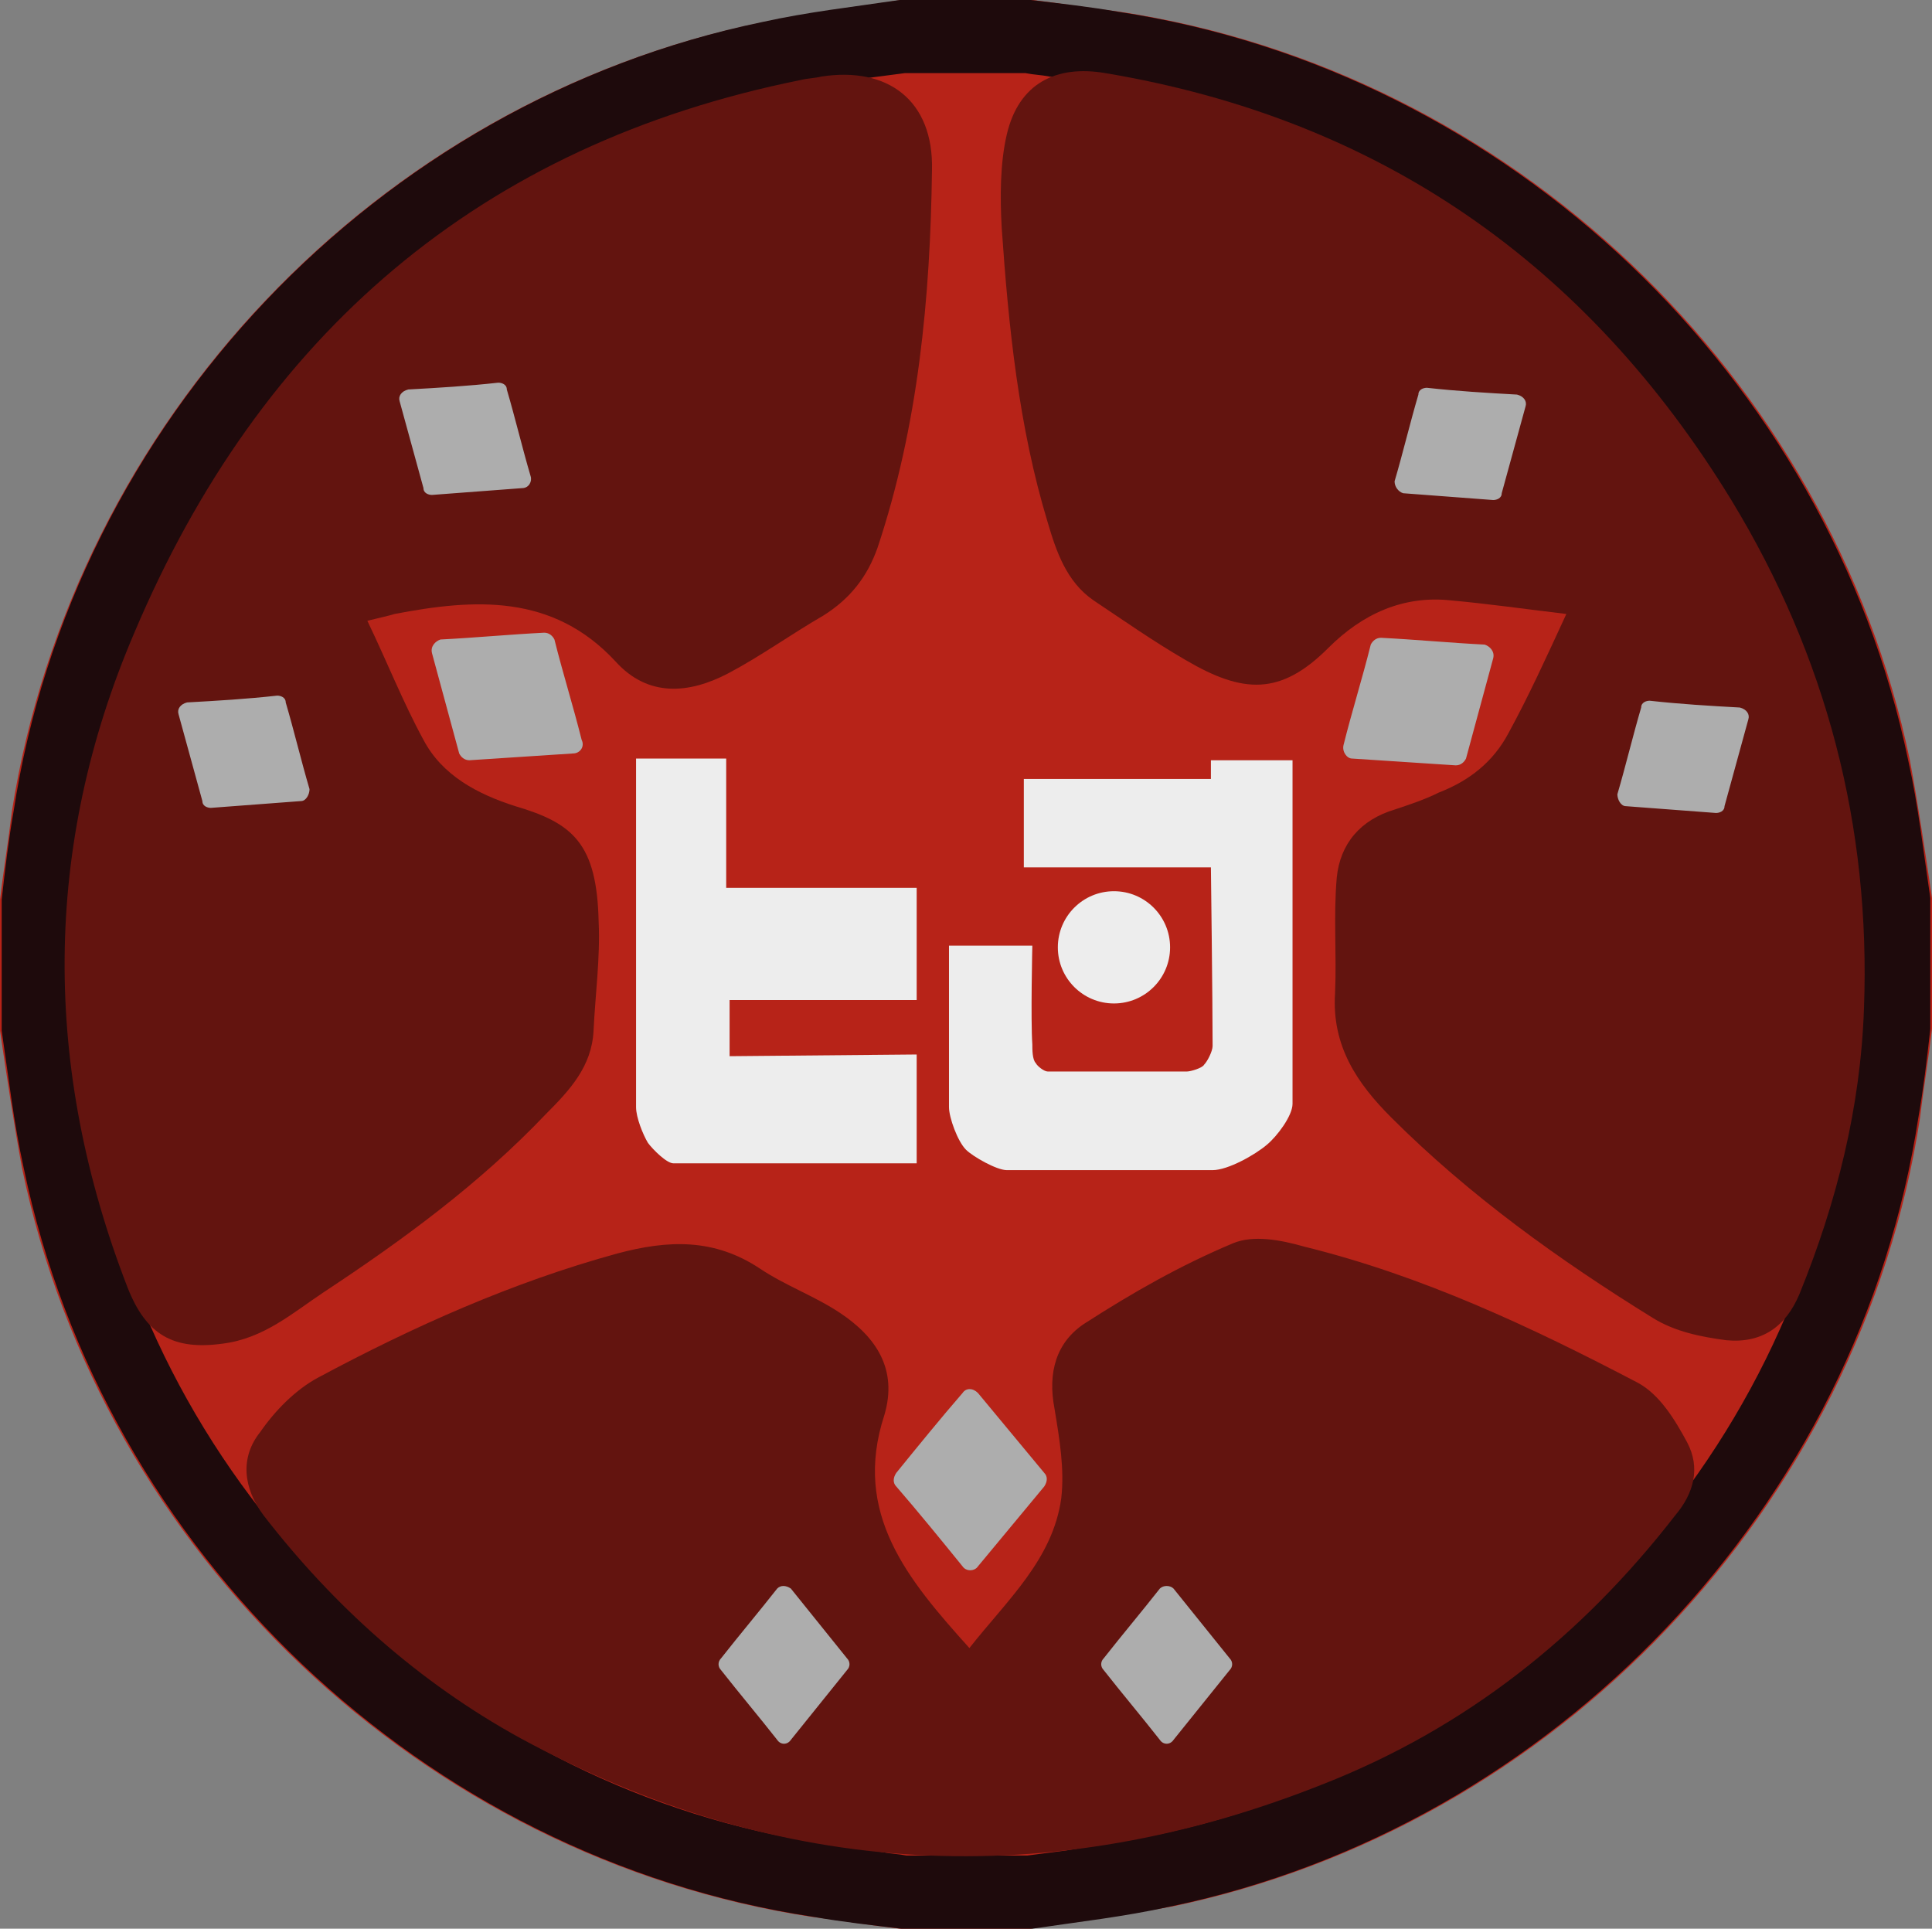 <svg enable-background="new 0 0 113.6 113.4" viewBox="0 0 113.6 113.4" xmlns="http://www.w3.org/2000/svg"><rect x="0" y="0" width="113.6" height="113.4" fill="#808080" stroke="none"/><path d="m60.6 113.4c-2.6 0-5.1 0-7.7 0-1.7-.2-3.5-.5-5.2-.7-22.9-3.5-41.7-21.4-46.4-44-.5-2.7-.9-5.4-1.3-8.1 0-2.6 0-5.1 0-7.7.2-1.7.5-3.5.7-5.2 3.6-22.9 21.5-41.8 44.2-46.4 2.7-.5 5.4-.9 8.1-1.3h7.7c1.7.2 3.5.5 5.2.7 22.9 3.5 41.7 21.4 46.4 44 .5 2.7.9 5.4 1.3 8.1v7.7c-.2 1.7-.5 3.5-.7 5.2-3.5 22.9-21.4 41.7-44 46.4-2.9.5-5.6.8-8.3 1.3z" fill="#b72318"/><path d="m60.3 4.3c.5.1.9.1 1.4.2 1.2.2 2.3.3 3.5.5 10.4 1.6 19.9 6.3 27.7 13.7s13 16.7 15.1 26.9c.3 1.7.6 3.4.9 5.2.1.8.2 1.5.3 2.3v7.1c-.1.5-.1.9-.2 1.4-.2 1.2-.3 2.3-.5 3.5-1.6 10.4-6.3 19.9-13.7 27.7s-16.7 13-26.9 15.1c-1.7.3-3.4.6-5.2.9-.8.1-1.5.2-2.3.3h-7.1c-.5-.1-.9-.1-1.4-.2-1.2-.2-2.3-.3-3.5-.5-10.4-1.6-19.9-6.3-27.7-13.7s-13-16.7-15.1-26.9c-.3-1.7-.6-3.4-.9-5.2-.1-.8-.2-1.5-.3-2.3v-7.1c.1-.5.1-.9.2-1.4.2-1.2.3-2.3.5-3.5 1.6-10.4 6.3-19.9 13.7-27.7s16.7-13 26.9-15.1c1.7-.3 3.4-.6 5.2-.9.8-.1 1.5-.2 2.3-.3zm.3-4.3c-2.6 0-5.1 0-7.7 0-2.7.4-5.4.7-8.1 1.3-22.6 4.7-40.5 23.5-44 46.4-.3 1.7-.5 3.4-.7 5.2v7.7c.4 2.7.7 5.4 1.3 8.1 4.7 22.6 23.5 40.5 46.4 44 1.7.3 3.5.5 5.2.7h7.7c2.7-.4 5.4-.7 8.1-1.3 22.6-4.7 40.5-23.5 44-46.4.3-1.7.5-3.4.7-5.2 0-2.6 0-5.1 0-7.7-.4-2.7-.7-5.4-1.3-8.1-4.7-22.6-23.5-40.5-46.4-44-1.7-.3-3.5-.5-5.2-.7z" fill="#1e0a0c"/><path d="m57 96.9c2.2-2.8 4.9-5.2 5.4-8.8.2-1.7-.1-3.5-.4-5.3-.4-2.1.1-3.9 1.8-5 2.8-1.8 5.6-3.4 8.7-4.7 1.2-.5 2.8-.2 4.2.2 6.9 1.7 13.3 4.7 19.6 8 1.3.7 2.2 2.2 2.9 3.5.8 1.5.4 3-.7 4.3-5.5 7.1-12.3 12.5-20.7 15.8-16.1 6.4-31.9 5.6-47.2-2.7-6-3.3-11-7.8-15.1-13.1-1.2-1.6-1.4-3.4-.2-4.9.9-1.3 2.1-2.5 3.4-3.2 5.6-3 11.4-5.6 17.6-7.3 3-.8 5.7-.9 8.4.9 1.5 1 3.2 1.6 4.7 2.6 2.1 1.4 3.4 3.3 2.6 6-1.9 5.8 1.4 9.7 5 13.7z" fill="#63140f"/><path d="m92.1 36.1c-2.5-.3-4.6-.6-6.8-.8-2.8-.3-5.2.8-7.2 2.8-2.8 2.8-5 2.7-8.4.7-1.9-1.1-3.6-2.3-5.4-3.5-1.6-1.1-2.2-2.9-2.7-4.6-1.7-5.6-2.3-11.5-2.7-17.3-.1-1.8-.1-3.8.3-5.5.7-3 2.9-4.1 5.8-3.6 16.1 2.7 28.3 11.2 36.8 25.1 5.6 9.2 8.2 19.2 7.8 29.9-.2 5.8-1.6 11.4-3.8 16.8-.8 1.9-2.2 2.9-4.3 2.7-1.5-.2-3-.5-4.3-1.3-5.5-3.4-10.8-7.2-15.4-11.8-2-2-3.5-4.2-3.3-7.3.1-2.3-.1-4.5.1-6.8.2-2 1.4-3.4 3.4-4 .9-.3 1.8-.6 2.6-1 1.8-.7 3.2-1.8 4.1-3.5 1.2-2.2 2.2-4.4 3.4-7z" fill="#63140f"/><path d="m21.6 36.5c1.2 2.5 2.1 4.8 3.3 7 1.1 2.1 3.2 3.2 5.4 3.9 3.4 1 4.8 2.2 4.9 6.8.1 2.1-.2 4.3-.3 6.4s-1.4 3.5-2.8 4.9c-3.9 4.1-8.4 7.4-13.1 10.5-1.8 1.2-3.5 2.7-5.9 3-2.9.4-4.5-.5-5.6-3.3-5-12.9-5-25.9.4-38.5 7.4-17.5 20.3-28.7 39.2-32.5.4-.1.8-.1 1.2-.2 3.9-.6 6.6 1.4 6.5 5.5-.1 7.5-.8 15-3.2 22.2-.6 1.7-1.6 3-3.2 4-1.9 1.1-3.7 2.4-5.6 3.4-2.3 1.2-4.7 1.4-6.6-.7-3.7-4-8.3-3.7-13-2.8-.3.1-.8.2-1.6.4z" fill="#63140f"/><path d="m76 44.6v20.3c0 .7-.9 1.9-1.5 2.4-.7.6-2.3 1.5-3.2 1.5-3 0-9.1 0-12.1 0-.6 0-2-.8-2.4-1.2-.5-.5-1-1.9-1-2.5 0-2.5 0-9.5 0-9.5h4.9s-.1 4.4 0 5.8c0 .3 0 .9.2 1.1.1.2.5.5.7.5h8.2c.2 0 .9-.2 1-.4.2-.2.5-.8.5-1.1 0-2.7-.1-10.5-.1-10.5h-11v-5.2h11v-1.1h4.3.5z" fill="#ededed"/><path d="m37.4 44.6v20.5c0 .6.4 1.6.7 2.1.3.4 1.1 1.2 1.5 1.2h14.3v-6.4l-11 .1v-3.3h11v-6.6h-11.2v-7.6z" fill="#ededed"/><circle cx="65.5" cy="55.7" fill="#ededed" r="3.3"/><g fill="#adadad"><path d="m30.7 28.7-5.3.4c-.2 0-.5-.1-.5-.4l-1.4-5.1c-.1-.3.1-.6.5-.7 1.8-.1 3.5-.2 5.3-.4.2 0 .5.1.5.4.5 1.7.9 3.4 1.4 5.1.1.3-.1.7-.5.7z"/><path d="m17.7 47.1-5.3.4c-.2 0-.5-.1-.5-.4l-1.4-5.1c-.1-.3.1-.6.5-.7 1.8-.1 3.5-.2 5.3-.4.2 0 .5.1.5.4.5 1.7.9 3.4 1.4 5.1 0 .3-.2.7-.5.7z"/><path d="m33.7 44.3-6.1.4c-.3 0-.5-.2-.6-.4l-1.6-5.9c-.1-.4.2-.7.5-.8 2-.1 4.1-.3 6.1-.4.3 0 .5.2.6.4.5 2 1.1 3.9 1.6 5.9.2.4-.1.8-.5.8z"/><path d="m82.5 29 5.3.4c.2 0 .5-.1.5-.4l1.4-5.1c.1-.3-.1-.6-.5-.7-1.8-.1-3.5-.2-5.3-.4-.2 0-.5.1-.5.4-.5 1.7-.9 3.4-1.4 5.1 0 .3.2.6.5.7z"/><path d="m95.6 47.4 5.3.4c.2 0 .5-.1.5-.4l1.4-5.1c.1-.3-.1-.6-.5-.7-1.8-.1-3.5-.2-5.3-.4-.2 0-.5.1-.5.4-.5 1.7-.9 3.4-1.4 5.1 0 .3.2.7.5.7z"/><path d="m79.5 44.6 6.1.4c.3 0 .5-.2.6-.4l1.6-5.9c.1-.4-.2-.7-.5-.8-2-.1-4.1-.3-6.1-.4-.3 0-.5.2-.6.4-.5 2-1.1 3.9-1.6 5.9-.1.4.2.8.5.8z"/><path d="m46.5 93.4 3.3 4.1c.2.2.2.5 0 .7l-3.3 4.1c-.2.3-.6.3-.8 0-1.1-1.4-2.2-2.7-3.3-4.1-.2-.2-.2-.5 0-.7 1.1-1.4 2.2-2.7 3.3-4.1.2-.2.5-.2.8 0z"/><path d="m69 93.4 3.3 4.1c.2.2.2.5 0 .7l-3.3 4.1c-.2.3-.6.3-.8 0-1.1-1.4-2.2-2.7-3.3-4.1-.2-.2-.2-.5 0-.7 1.1-1.4 2.2-2.7 3.3-4.1.2-.2.6-.2.8 0z"/><path d="m57.5 81.9 3.9 4.7c.2.2.2.5 0 .8l-3.9 4.7c-.2.3-.7.3-.9 0-1.3-1.6-2.6-3.2-3.9-4.7-.2-.2-.2-.5 0-.8 1.3-1.6 2.6-3.2 3.9-4.7.2-.3.6-.3.9 0z"/></g></svg>